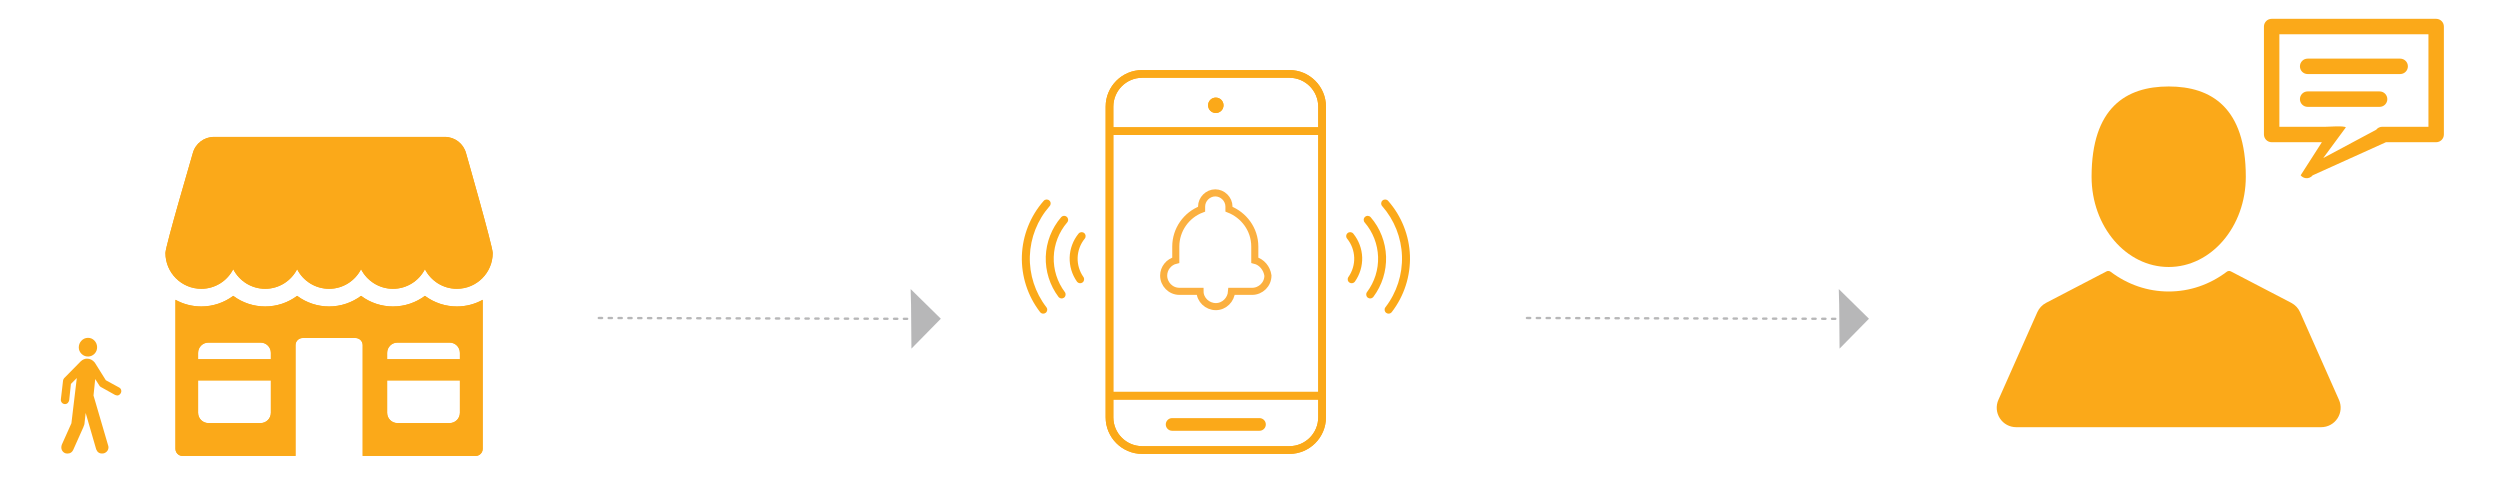 <?xml version="1.0" encoding="utf-8"?>
<!-- Generator: Adobe Illustrator 16.0.0, SVG Export Plug-In . SVG Version: 6.00 Build 0)  -->
<!DOCTYPE svg PUBLIC "-//W3C//DTD SVG 1.1//EN" "http://www.w3.org/Graphics/SVG/1.1/DTD/svg11.dtd">
<svg version="1.1" id="Layer_1" xmlns="http://www.w3.org/2000/svg" xmlns:xlink="http://www.w3.org/1999/xlink" x="0px" y="0px"
	 width="1058.572px" height="204px" viewBox="0 24.357 1058.572 204" enable-background="new 0 24.357 1058.572 204"
	 xml:space="preserve">
<g>
	<polygon fill="#B7B7B8" points="778.764,153.416 778.924,171.979 791.371,159.312 778.592,146.751 	"/>
	<g>
		<g>
			<path id="SVGID_1_" fill="#FBA919" d="M39.914,168.505c0.761,0.763,1.157,1.687,1.202,2.756c0.041,1.082-0.313,2.02-1.027,2.814
				c-0.752,0.789-1.652,1.213-2.719,1.244c-1.078,0.039-2.008-0.324-2.814-1.091c-0.791-0.761-1.199-1.683-1.199-2.756
				c0-1.071,0.363-2.015,1.098-2.815c0.727-0.793,1.627-1.211,2.709-1.246c0.047,0,0.092,0,0.139,0
				C38.319,167.412,39.19,167.783,39.914,168.505"/>
		</g>
	</g>
	<g>
		<g>
			<path id="SVGID_3_" fill="#FBA919" d="M40.127,177.873l4.686,7.488l5.73,3.129c0.541,0.34,0.824,0.834,0.824,1.455
				c0,0.49-0.184,0.916-0.529,1.299c-0.348,0.383-0.752,0.574-1.246,0.574c-0.147,0-0.424-0.08-0.832-0.217l-6.141-3.426
				c-0.209-0.143-0.377-0.313-0.521-0.52l-1.779-2.813l-0.723,6.975l6.248,21.336c0,0.07,0.021,0.159,0.057,0.258
				c0.035,0.098,0.039,0.186,0.039,0.262c0,0.761-0.242,1.404-0.762,1.925c-0.533,0.515-1.141,0.784-1.832,0.784
				c-1.248,0.062-2.121-0.53-2.613-1.775l-4.455-15.404l-0.521,4.686c0,0.14-0.029,0.277-0.104,0.416
				c-0.078,0.137-0.139,0.302-0.205,0.471c-0.08,0.166-0.105,0.295-0.105,0.367l-4.369,9.775c-0.494,0.963-1.252,1.467-2.289,1.467
				c-0.758,0.061-1.42-0.168-1.936-0.69c-0.52-0.517-0.781-1.149-0.781-1.919c0-0.348,0.07-0.734,0.213-1.143l4.057-9.057
				l2.283-19.144l-2.496,2.497l-0.719,6.865c-0.074,0.412-0.264,0.799-0.576,1.149c-0.316,0.339-0.711,0.519-1.203,0.519
				c-0.486,0-0.896-0.18-1.238-0.519c-0.344-0.353-0.523-0.769-0.523-1.253v-0.21l0.936-8.011c0.064-0.35,0.205-0.668,0.42-0.943
				l7.072-7.178c0.836-0.764,1.705-1.137,2.6-1.137C38.114,176.212,39.223,176.761,40.127,177.873"/>
		</g>
	</g>
	<g>
		<g>
			<path id="SVGID_5_" fill="#FBA919" d="M83.879,199.152v-13.727h30.816v13.727c0,2.403-1.937,4.35-4.338,4.35H88.221
				C85.821,203.501,83.879,201.556,83.879,199.152 M163.927,199.152v-13.727h30.808v13.727c0,2.403-1.941,4.35-4.332,4.35H168.27
				C165.862,203.501,163.927,201.556,163.927,199.152 M83.879,173.757c0-2.395,1.941-4.34,4.342-4.34h22.137
				c2.401,0,4.338,1.945,4.338,4.34v2.688H83.879V173.757z M163.927,173.757c0-2.395,1.935-4.34,4.343-4.34h22.133
				c2.391,0,4.332,1.945,4.332,4.34v2.688h-30.808V173.757z M166.387,154.123c-4.743,0-9.504-1.494-13.51-4.484
				c-3.83,2.843-8.527,4.484-13.531,4.484c-4.76,0-9.514-1.494-13.535-4.484c-3.814,2.843-8.523,4.484-13.521,4.484
				c-4.777,0-9.529-1.498-13.537-4.484c-3.814,2.843-8.516,4.484-13.525,4.484c-3.965,0-7.691-1.016-10.938-2.82v63.089
				c0,1.683,1.365,3.034,3.043,3.034h47.793v-46.914c0-1.678,1.346-3.031,3.02-3.031h22.385c1.682,0,3.041,1.354,3.041,3.031v46.914
				h47.772c1.682,0,3.041-1.354,3.041-3.034v-63.089c-3.244,1.806-6.965,2.82-10.932,2.82c-4.752,0-9.502-1.494-13.529-4.484
				C176.106,152.48,171.405,154.123,166.387,154.123"/>
		</g>
		<g>
			<defs>
				<path id="SVGID_2_" d="M83.879,199.152v-13.727h30.816v13.727c0,2.403-1.937,4.35-4.338,4.35H88.221
					C85.821,203.501,83.879,201.556,83.879,199.152 M163.927,199.152v-13.727h30.808v13.727c0,2.403-1.941,4.35-4.332,4.35H168.27
					C165.862,203.501,163.927,201.556,163.927,199.152 M83.879,173.757c0-2.395,1.941-4.34,4.342-4.34h22.137
					c2.401,0,4.338,1.945,4.338,4.34v2.688H83.879V173.757z M163.927,173.757c0-2.395,1.935-4.34,4.343-4.34h22.133
					c2.391,0,4.332,1.945,4.332,4.34v2.688h-30.808V173.757z M166.387,154.123c-4.743,0-9.504-1.494-13.51-4.484
					c-3.83,2.843-8.527,4.484-13.531,4.484c-4.76,0-9.514-1.494-13.535-4.484c-3.814,2.843-8.523,4.484-13.521,4.484
					c-4.777,0-9.529-1.498-13.537-4.484c-3.814,2.843-8.516,4.484-13.525,4.484c-3.965,0-7.691-1.016-10.938-2.82v63.089
					c0,1.683,1.365,3.034,3.043,3.034h47.793v-46.914c0-1.678,1.346-3.031,3.02-3.031h22.385c1.682,0,3.041,1.354,3.041,3.031
					v46.914h47.772c1.682,0,3.041-1.354,3.041-3.034v-63.089c-3.244,1.806-6.965,2.82-10.932,2.82
					c-4.752,0-9.502-1.494-13.529-4.484C176.106,152.48,171.405,154.123,166.387,154.123"/>
			</defs>
			<clipPath id="SVGID_4_">
				<use xlink:href="#SVGID_2_"  overflow="visible"/>
			</clipPath>
			<rect x="74.29" y="149.638" clip-path="url(#SVGID_4_)" fill="#FBA919" width="130.096" height="67.787"/>
		</g>
	</g>
	<g>
		<g>
			<path id="SVGID_7_" fill="#FBA919" d="M90.604,82.328c-4.189,0-7.852,2.8-8.955,6.836c-0.488,1.785-11.6,39.485-11.6,42.306
				c0,8.377,6.795,15.168,15.178,15.168c5.908,0,11.025-3.383,13.525-8.303c2.514,4.92,7.627,8.303,13.537,8.303
				c5.895,0,11.02-3.383,13.521-8.303c2.5,4.92,7.619,8.303,13.535,8.303c5.91,0,11.021-3.383,13.531-8.303
				c2.502,4.92,7.621,8.303,13.51,8.303c5.918,0,11.031-3.383,13.537-8.303c2.51,4.92,7.619,8.303,13.529,8.303
				c8.385,0,15.18-6.791,15.18-15.168c0-2.754-11.29-42.238-11.29-42.238c-1.087-4.076-4.774-6.904-8.972-6.904H90.604z"/>
		</g>
		<g>
			<defs>
				<path id="SVGID_6_" d="M90.604,82.328c-4.189,0-7.852,2.8-8.955,6.836c-0.488,1.785-11.6,39.485-11.6,42.306
					c0,8.377,6.795,15.168,15.178,15.168c5.908,0,11.025-3.383,13.525-8.303c2.514,4.92,7.627,8.303,13.537,8.303
					c5.895,0,11.02-3.383,13.521-8.303c2.5,4.92,7.619,8.303,13.535,8.303c5.91,0,11.021-3.383,13.531-8.303
					c2.502,4.92,7.621,8.303,13.51,8.303c5.918,0,11.031-3.383,13.537-8.303c2.51,4.92,7.619,8.303,13.529,8.303
					c8.385,0,15.18-6.791,15.18-15.168c0-2.754-11.29-42.238-11.29-42.238c-1.087-4.076-4.774-6.904-8.972-6.904H90.604z"/>
			</defs>
			<clipPath id="SVGID_8_">
				<use xlink:href="#SVGID_6_"  overflow="visible"/>
			</clipPath>
			<rect x="70.049" y="82.328" clip-path="url(#SVGID_8_)" fill="#FBA919" width="138.584" height="64.311"/>
		</g>
	</g>
	
		<line fill="none" stroke="#B7B7B8" stroke-linecap="round" stroke-miterlimit="10" stroke-dasharray="1.389,2.778" x1="646.549" y1="159" x2="780.567" y2="159.365"/>
	<polygon fill="#B7B7B8" points="385.764,153.416 385.924,171.979 398.372,159.312 385.592,146.751 	"/>
	
		<line fill="none" stroke="#B7B7B8" stroke-linecap="round" stroke-miterlimit="10" stroke-dasharray="1.389,2.778" x1="253.549" y1="159" x2="387.567" y2="159.365"/>
	<g>
		<path fill="#FBA919" d="M458.346,143.979c0.756-0.53,0.942-1.576,0.4-2.343c-1.68-2.385-2.538-5.26-2.447-8.186
			c0.102-2.926,1.142-5.744,2.986-8.013c0.604-0.714,0.521-1.776-0.197-2.384c-0.713-0.599-1.772-0.512-2.378,0.197
			c-0.009,0.023-0.034,0.044-0.056,0.066c-2.291,2.843-3.603,6.358-3.733,10.017l0.001,0.008c-0.105,3.656,0.968,7.25,3.078,10.244
			c0.039,0.06,0.086,0.119,0.139,0.176C456.704,144.362,457.648,144.475,458.346,143.979 M450.538,150.401
			c0.746-0.558,0.899-1.61,0.35-2.36l-0.01-0.014c-3.219-4.295-4.866-9.547-4.69-14.902c0.184-5.355,2.18-10.493,5.668-14.563
			c0.615-0.696,0.557-1.766-0.145-2.377c-0.698-0.625-1.757-0.562-2.373,0.141l-0.046,0.042c-3.988,4.645-6.271,10.52-6.482,16.643
			c-0.192,6.121,1.696,12.141,5.365,17.039c0.043,0.054,0.08,0.104,0.127,0.152C448.881,150.82,449.84,150.916,450.538,150.401
			 M442.714,156.857c0.767-0.531,0.942-1.584,0.403-2.342c-0.025-0.033-0.047-0.07-0.074-0.1c-4.754-6.187-7.225-13.83-6.977-21.627
			c0.264-7.802,3.219-15.272,8.363-21.136c0.642-0.68,0.596-1.754-0.089-2.374c-0.686-0.637-1.75-0.592-2.389,0.086
			c-0.021,0.018-0.026,0.044-0.047,0.065c-5.666,6.453-8.919,14.667-9.213,23.241l0.002,0.002
			c-0.269,8.584,2.438,16.99,7.676,23.798c0.043,0.063,0.09,0.114,0.144,0.174C441.083,157.251,442.021,157.355,442.714,156.857"/>
		<path fill="none" d="M458.347,143.979c0.755-0.53,0.94-1.576,0.398-2.343c-1.683-2.389-2.534-5.262-2.443-8.188
			c0.1-2.925,1.141-5.744,2.983-8.013c0.604-0.712,0.521-1.776-0.197-2.382c-0.713-0.599-1.775-0.511-2.379,0.198
			c-0.008,0.024-0.031,0.043-0.053,0.063c-2.292,2.845-3.605,6.362-3.734,10.017l0.004,0.012c-0.109,3.654,0.967,7.252,3.074,10.242
			c0.043,0.063,0.085,0.119,0.139,0.176C456.704,144.363,457.649,144.475,458.347,143.979 M450.538,150.403
			c0.744-0.56,0.897-1.61,0.35-2.36l-0.012-0.014c-3.215-4.299-4.863-9.551-4.688-14.904c0.184-5.354,2.18-10.495,5.664-14.567
			c0.627-0.687,0.561-1.759-0.141-2.372c-0.695-0.627-1.757-0.562-2.374,0.143l-0.042,0.038c-3.993,4.646-6.273,10.52-6.489,16.641
			c-0.188,6.123,1.701,12.144,5.374,17.05c0.035,0.048,0.075,0.096,0.123,0.146C448.887,150.824,449.84,150.916,450.538,150.403
			 M442.713,156.859c0.769-0.533,0.943-1.586,0.403-2.344c-0.023-0.035-0.046-0.07-0.074-0.1c-4.755-6.187-7.224-13.83-6.978-21.629
			c0.265-7.797,3.221-15.271,8.366-21.134c0.642-0.679,0.595-1.754-0.091-2.374c-0.688-0.643-1.755-0.595-2.388,0.086
			c-0.021,0.018-0.025,0.043-0.051,0.067c-5.664,6.448-8.918,14.661-9.211,23.239l0.002,0.004
			c-0.266,8.58,2.442,16.984,7.678,23.796c0.043,0.063,0.088,0.114,0.143,0.174C441.082,157.251,442.023,157.354,442.713,156.859"/>
	</g>
	<g>
		<path fill="#FBA919" d="M571.362,143.979c0.698,0.495,1.644,0.383,2.207-0.218c0.053-0.057,0.099-0.116,0.139-0.176
			c2.11-2.994,3.185-6.588,3.078-10.244l0.001-0.008c-0.133-3.658-1.442-7.174-3.733-10.017c-0.021-0.021-0.046-0.042-0.056-0.066
			c-0.604-0.709-1.665-0.796-2.378-0.197c-0.72,0.607-0.802,1.67-0.196,2.384c1.844,2.269,2.885,5.087,2.985,8.013
			c0.091,2.926-0.769,5.801-2.448,8.186C570.419,142.403,570.605,143.449,571.362,143.979 M579.171,150.401
			c0.696,0.515,1.655,0.419,2.234-0.198c0.048-0.051,0.085-0.101,0.128-0.154c3.669-4.897,5.559-10.918,5.365-17.039
			c-0.213-6.123-2.495-11.998-6.484-16.642l-0.044-0.042c-0.615-0.702-1.676-0.766-2.373-0.141c-0.7,0.611-0.76,1.681-0.146,2.377
			c3.489,4.07,5.485,9.207,5.668,14.562c0.177,5.356-1.472,10.608-4.689,14.903l-0.011,0.013
			C578.27,148.791,578.424,149.843,579.171,150.401 M586.994,156.857c0.691,0.498,1.632,0.395,2.199-0.211
			c0.054-0.061,0.099-0.109,0.144-0.174c5.236-6.807,7.943-15.215,7.676-23.797l0.002-0.002c-0.294-8.575-3.547-16.79-9.214-23.242
			c-0.02-0.021-0.026-0.047-0.046-0.065c-0.639-0.679-1.703-0.723-2.389-0.086c-0.687,0.62-0.729,1.693-0.089,2.374
			c5.146,5.863,8.101,13.334,8.363,21.135c0.247,7.797-2.223,15.441-6.977,21.627c-0.027,0.029-0.049,0.066-0.074,0.101
			C586.05,155.273,586.227,156.326,586.994,156.857"/>
		<path fill="none" d="M571.361,143.979c0.697,0.495,1.643,0.384,2.208-0.218c0.054-0.057,0.096-0.111,0.139-0.176
			c2.106-2.99,3.185-6.588,3.074-10.242l0.003-0.012c-0.128-3.654-1.441-7.172-3.733-10.017c-0.021-0.02-0.044-0.04-0.053-0.063
			c-0.604-0.708-1.666-0.796-2.379-0.198c-0.72,0.605-0.804,1.67-0.197,2.382c1.844,2.269,2.885,5.088,2.983,8.013
			c0.091,2.926-0.763,5.799-2.443,8.188C570.419,142.403,570.605,143.449,571.361,143.979 M579.171,150.403
			c0.696,0.513,1.649,0.421,2.234-0.2c0.048-0.051,0.088-0.099,0.123-0.146c3.672-4.906,5.563-10.926,5.374-17.049
			c-0.215-6.121-2.497-11.997-6.489-16.642l-0.043-0.038c-0.615-0.705-1.678-0.77-2.373-0.143c-0.699,0.612-0.767,1.685-0.142,2.372
			c3.484,4.073,5.482,9.213,5.664,14.566c0.176,5.354-1.474,10.606-4.688,14.905l-0.012,0.015
			C578.271,148.792,578.424,149.843,579.171,150.403 M586.995,156.859c0.69,0.494,1.632,0.393,2.199-0.213
			c0.055-0.059,0.1-0.109,0.143-0.174c5.233-6.811,7.942-15.215,7.678-23.797l0.002-0.002c-0.293-8.578-3.547-16.792-9.212-23.24
			c-0.025-0.024-0.031-0.049-0.05-0.067c-0.634-0.681-1.7-0.729-2.388-0.086c-0.688,0.619-0.731,1.695-0.092,2.374
			c5.147,5.863,8.104,13.336,8.367,21.133c0.245,7.799-2.224,15.443-6.978,21.629c-0.028,0.029-0.052,0.064-0.074,0.101
			C586.051,155.273,586.227,156.326,586.995,156.859"/>
	</g>
	<path fill="#FBA919" d="M471.426,201.068v-7.5h86.744v7.5c0,6.734-5.476,12.211-12.213,12.211h-62.318
		C476.905,213.279,471.426,207.802,471.426,201.068 M471.426,81.527h86.75v108.771h-86.75V81.527z M471.426,69.504
		c0-6.734,5.479-12.218,12.213-12.218h62.318c6.737,0,12.213,5.484,12.213,12.218v8.744h-86.744V69.504z M483.639,54.017
		c-8.539,0-15.479,6.944-15.479,15.487v131.564c0,8.541,6.94,15.484,15.479,15.484h62.318c8.542,0,15.493-6.943,15.493-15.484
		V69.504c0-8.543-6.951-15.487-15.493-15.487H483.639z"/>
	<g>
		<g>
			<defs>
				<path id="SVGID_9_" d="M471.422,201.068v-7.5h86.748v7.5c0,6.734-5.476,12.211-12.207,12.211h-62.324
					C476.905,213.279,471.422,207.802,471.422,201.068 M471.422,81.527h86.748v108.771h-86.748V81.527z M471.422,69.503
					c0-6.734,5.482-12.219,12.217-12.219h62.324c6.731,0,12.207,5.485,12.207,12.219v8.745h-86.748V69.503z M483.639,54.017
					c-8.539,0-15.479,6.942-15.479,15.486v131.565c0,8.541,6.94,15.487,15.479,15.487h62.324c8.532,0,15.487-6.946,15.487-15.487
					V69.503c0-8.543-6.955-15.486-15.487-15.486H483.639z"/>
			</defs>
			<clipPath id="SVGID_10_">
				<use xlink:href="#SVGID_9_"  overflow="visible"/>
			</clipPath>
			<rect x="468.159" y="54.017" clip-path="url(#SVGID_10_)" fill="#FBA919" width="93.292" height="162.535"/>
		</g>
	</g>
	<g>
		<g>
			<defs>
				<path id="SVGID_11_" d="M496.313,201.396c-1.483,0-2.687,1.209-2.687,2.68c0,1.479,1.202,2.684,2.687,2.684h36.996
					c1.47,0,2.676-1.203,2.676-2.684c0-1.471-1.206-2.68-2.676-2.68H496.313z"/>
			</defs>
			<clipPath id="SVGID_12_">
				<use xlink:href="#SVGID_11_"  overflow="visible"/>
			</clipPath>
			<rect x="493.626" y="201.396" clip-path="url(#SVGID_12_)" fill="#FBA919" width="42.354" height="5.365"/>
		</g>
	</g>
	<path fill="#FBA919" d="M511.538,68.944c0,1.804,1.468,3.261,3.272,3.261c1.804,0,3.263-1.457,3.263-3.261
		c0-1.809-1.459-3.264-3.263-3.264C513.005,65.681,511.538,67.135,511.538,68.944"/>
	<g>
		<g>
			<defs>
				<path id="SVGID_13_" d="M511.538,68.943c0,1.804,1.463,3.26,3.272,3.26c1.804,0,3.263-1.457,3.263-3.26
					c0-1.809-1.459-3.262-3.263-3.262C513,65.682,511.538,67.134,511.538,68.943"/>
			</defs>
			<clipPath id="SVGID_14_">
				<use xlink:href="#SVGID_13_"  overflow="visible"/>
			</clipPath>
			<rect x="511.538" y="65.682" clip-path="url(#SVGID_14_)" fill="#FBA919" width="6.535" height="6.527"/>
		</g>
	</g>
	<path fill="none" stroke="#FBB040" stroke-width="3" stroke-miterlimit="10" d="M508.788,111.818v1.117
		c-6.468,2.446-10.928,8.692-10.928,15.828v5.795c-2.896,0.684-5.134,3.352-5.134,6.475c0,3.564,2.888,6.686,6.695,6.686h8.704
		c0,3.572,3.114,6.471,6.69,6.471c3.553,0,6.45-2.896,6.678-6.471h8.71c3.558,0,6.679-2.9,6.679-6.686
		c-0.447-3.123-2.682-5.791-5.565-6.475v-5.795c0-7.36-4.69-13.382-10.938-15.828v-1.117c0-3.125-2.668-5.795-5.789-5.795
		C511.456,106.023,508.788,108.693,508.788,111.818"/>
	<g>
		<g>
			<path fill="#FBA919" d="M918.289,137.41c18.031,0,32.65-17.112,32.65-38.219c0-29.27-14.619-38.218-32.65-38.218
				c-18.034,0-32.654,8.949-32.654,38.218C885.634,120.298,900.254,137.41,918.289,137.41L918.289,137.41z"/>
			<path fill="#FBA919" d="M990.388,193.662l-16.474-37.109c-0.752-1.7-2.075-3.107-3.723-3.965l-25.566-13.309
				c-0.564-0.294-1.246-0.236-1.753,0.146c-7.229,5.471-15.732,8.359-24.584,8.359c-8.854,0-17.357-2.89-24.587-8.359
				c-0.509-0.383-1.191-0.44-1.756-0.146l-25.563,13.309c-1.647,0.856-2.97,2.265-3.724,3.965l-16.475,37.109
				c-1.138,2.557-0.903,5.484,0.623,7.83c1.525,2.346,4.105,3.746,6.904,3.746h129.148c2.8,0,5.381-1.4,6.906-3.746
				C991.292,199.146,991.526,196.216,990.388,193.662L990.388,193.662z"/>
		</g>
	</g>
	<path fill="#FBA919" d="M977.117,63.067c-1.799,0-3.259,1.46-3.259,3.267c0,1.802,1.46,3.269,3.259,3.269h30.476
		c1.809,0,3.267-1.467,3.267-3.269c0-1.807-1.458-3.267-3.267-3.267H977.117z M977.117,49.183c-1.799,0-3.259,1.463-3.259,3.265
		c0,1.807,1.46,3.264,3.259,3.264h39.184c1.805,0,3.269-1.457,3.269-3.264c0-1.801-1.464-3.265-3.269-3.265H977.117z M965.151,38.86
		h63.12v39.181h-19.589c-0.993,0.006-1.933,0.47-2.544,1.255l-22.429,12l9.583-13c-0.617-0.785-7.557-0.25-8.553-0.255h-19.59
		L965.151,38.86L965.151,38.86z M961.89,32.328c-1.805,0-3.272,1.46-3.272,3.267v45.709c0,1.805,1.469,3.269,3.272,3.269h21.257
		l-8.985,14.011c0.557,0.691,1.354,1.13,2.245,1.221c1.101,0.104,2.168-0.361,2.861-1.221l31.015-14.011h21.259
		c1.802,0,3.266-1.464,3.266-3.269V35.595c0-1.807-1.464-3.267-3.266-3.267H961.89z"/>
</g>
</svg>
